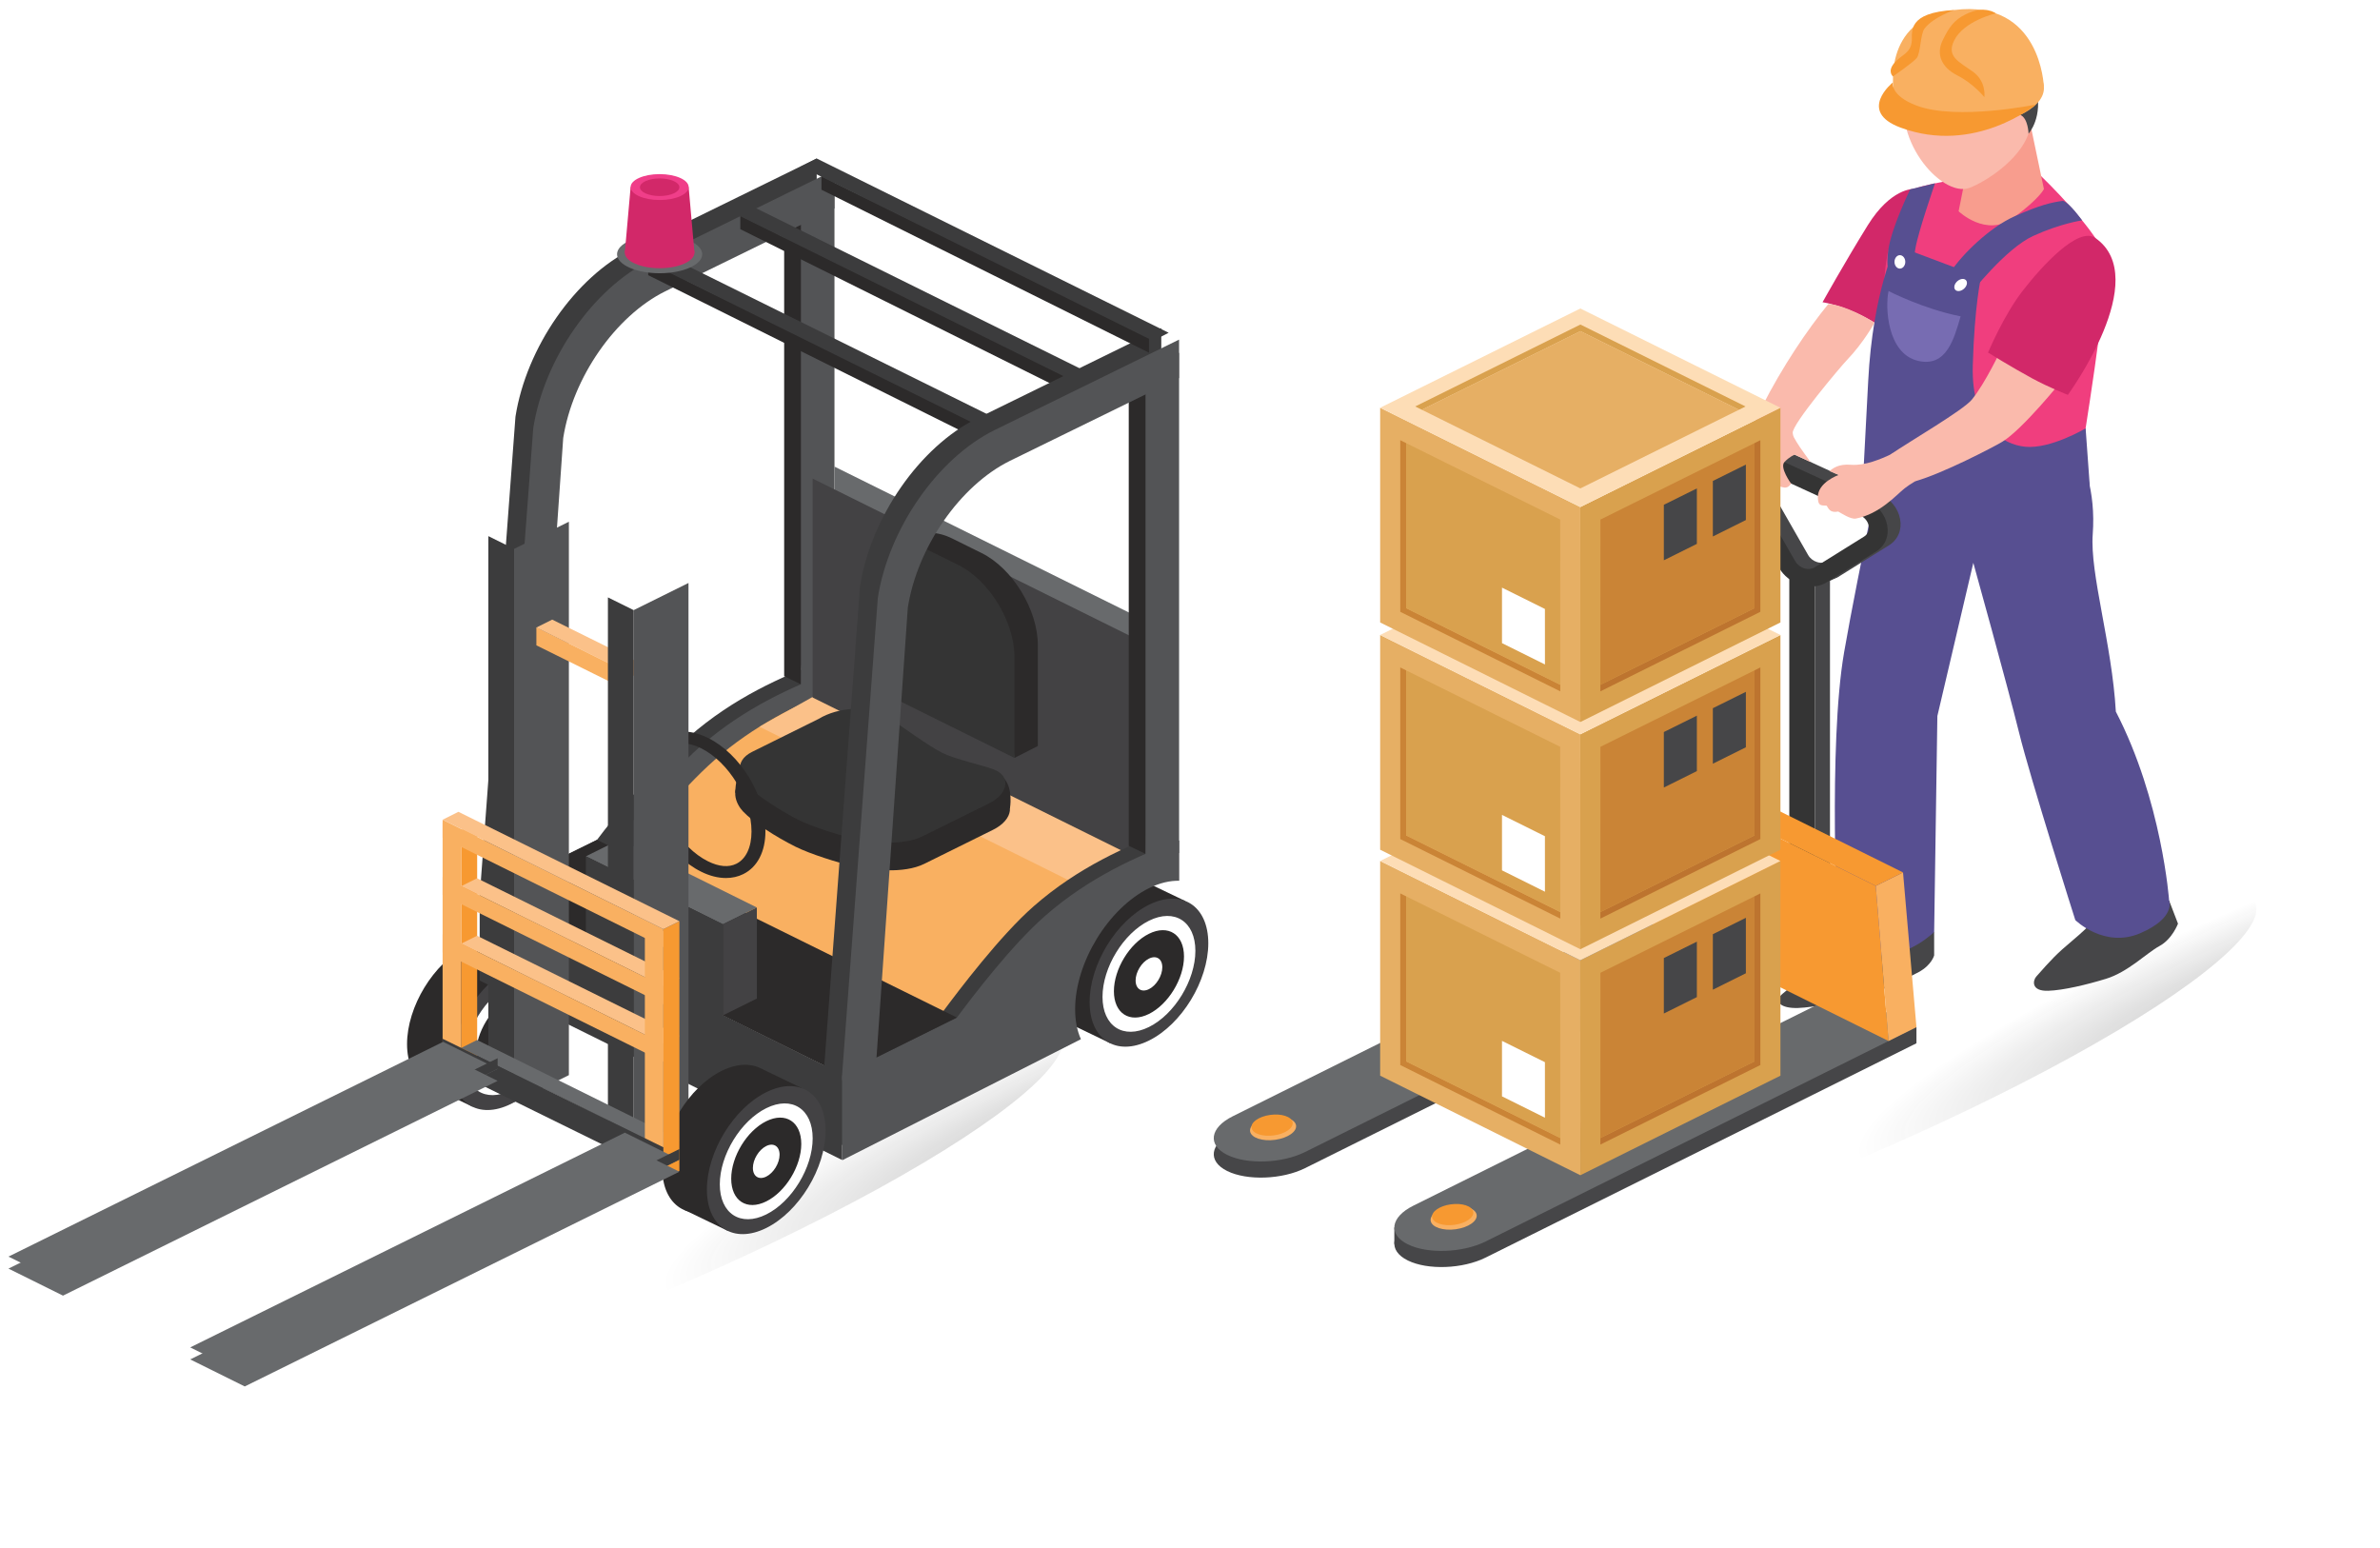 <svg width="203" height="132" viewBox="0 0 203 132" fill="none" xmlns="http://www.w3.org/2000/svg">
<g filter="url(#filter0_f)">
<ellipse rx="40.734" ry="7.141" transform="matrix(0.92 -0.391 0.518 0.855 154.802 92.784)" fill="url(#paint0_radial)" fill-opacity="0.25"/>
</g>
<g filter="url(#filter1_f)">
<ellipse rx="40.734" ry="7.141" transform="matrix(0.92 -0.391 0.518 0.855 53.005 104.039)" fill="url(#paint1_radial)" fill-opacity="0.25"/>
</g>
<path d="M58.78 62.826C55.919 65.331 52.234 69.871 50.922 71.631L41.469 76.33V83.517L41.508 83.65L61.841 73.337C61.524 72.633 61.349 71.775 61.349 70.783C61.349 66.804 64.168 62.18 67.645 60.457C68.567 60.001 69.439 59.805 70.228 59.822V56.382C66.716 57.679 62.563 59.513 58.78 62.826Z" fill="#3C3C3D"/>
<path d="M59.742 63.657C56.882 66.161 53.536 70.563 52.225 72.324L42.432 77.161V84.348L42.471 84.481L62.804 74.168C62.487 73.465 62.312 72.606 62.312 71.614C62.312 67.634 65.129 63.013 68.606 61.29C69.529 60.833 70.402 60.638 71.191 60.655V57.215C67.677 58.511 63.524 60.345 59.742 63.657Z" fill="#535456"/>
<path d="M68.314 58.364L66.884 57.675V17.913L69.746 15.616L68.314 58.364Z" fill="#2C2A2A"/>
<path d="M71.176 58.279L68.314 59.697V17.913L71.176 15.616V58.279Z" fill="#535456"/>
<path d="M69.659 13.516L53.911 21.237C49.063 23.639 44.895 29.634 43.966 35.539L40.915 76.447L42.437 77.468L43.838 74.964L46.523 36.373C47.335 31.208 50.982 25.963 55.224 23.861L69.659 16.792V13.516Z" fill="#3C3C3D"/>
<path d="M71.176 14.502L55.428 22.221C50.58 24.623 46.411 30.619 45.482 36.523L42.438 77.161L42.432 77.684L45.354 75.948L48.039 37.359C48.851 32.192 52.499 26.947 56.74 24.846L71.176 17.776V14.502Z" fill="#535456"/>
<path d="M44.841 84.037C44.841 87.235 42.576 90.951 39.78 92.337C36.985 93.721 34.719 92.25 34.719 89.052C34.719 85.853 36.985 82.138 39.78 80.753C42.576 79.368 44.841 80.839 44.841 84.037Z" fill="#2C2A2A"/>
<path d="M40.303 94.397L36.637 92.627L43.178 80.571L46.684 82.253L40.303 94.397Z" fill="#2C2A2A"/>
<path d="M48.645 85.857C48.645 89.055 46.379 92.771 43.584 94.155C40.788 95.54 38.522 94.07 38.522 90.871C38.522 87.672 40.788 83.958 43.584 82.572C46.379 81.187 48.645 82.657 48.645 85.857Z" fill="#434244"/>
<path d="M47.543 86.504C47.543 89.006 45.77 91.914 43.584 92.998C41.395 94.082 39.622 92.931 39.622 90.428C39.622 87.925 41.395 85.017 43.584 83.934C45.77 82.85 47.543 84.002 47.543 86.504Z" fill="white"/>
<path d="M46.572 86.986C46.572 88.873 45.233 91.067 43.584 91.884C41.932 92.703 40.594 91.835 40.594 89.947C40.594 88.058 41.932 85.864 43.584 85.047C45.233 84.229 46.572 85.097 46.572 86.986Z" fill="#2C2A2A"/>
<path d="M44.721 87.902C44.721 88.621 44.211 89.457 43.584 89.769C42.955 90.079 42.444 89.749 42.444 89.029C42.444 88.311 42.955 87.475 43.584 87.164C44.211 86.851 44.721 87.182 44.721 87.902Z" fill="white"/>
<path d="M97.707 71.959L71.181 58.833C67.954 60.102 64.316 61.873 60.967 64.806C58.106 67.311 54.42 71.85 53.109 73.612L45.587 77.35V84.672L57.841 78.456L80.472 90.372L97.707 71.959Z" fill="#F9B061"/>
<path d="M99.681 53.921L71.178 39.798V58.472L99.681 72.585V53.921Z" fill="#686A6C"/>
<path d="M83.219 36L55.287 22.323V23.471L83.219 37.369V36Z" fill="#2C2A2A"/>
<path d="M91.077 32.074L63.143 18.399V19.547L91.077 33.445V32.074Z" fill="#2C2A2A"/>
<path d="M91.446 75.224L96.275 72.828L69.303 59.449L64.782 61.984L91.446 75.224Z" fill="#FBC189"/>
<path d="M97.819 54.945L69.315 40.82V59.494L97.819 73.609V54.945Z" fill="#434244"/>
<path d="M99.258 78.634C99.258 81.834 96.993 85.548 94.197 86.933C91.402 88.319 89.136 86.849 89.136 83.649C89.136 80.451 91.402 76.735 94.197 75.351C96.993 73.966 99.258 75.436 99.258 78.634Z" fill="#2C2A2A"/>
<path d="M94.719 88.992L91.053 87.224L97.594 75.168L101.1 76.85L94.719 88.992Z" fill="#2C2A2A"/>
<path d="M103.061 80.452C103.061 83.65 100.795 87.366 98 88.751C95.204 90.137 92.938 88.667 92.938 85.468C92.938 82.27 95.204 78.554 98 77.169C100.795 75.784 103.061 77.254 103.061 80.452Z" fill="#434244"/>
<path d="M101.959 81.1C101.959 83.603 100.187 86.511 97.999 87.595C95.811 88.679 94.038 87.527 94.038 85.025C94.038 82.522 95.811 79.614 97.999 78.531C100.187 77.447 101.959 78.597 101.959 81.1Z" fill="white"/>
<path d="M100.988 81.581C100.988 83.472 99.649 85.663 97.999 86.481C96.349 87.3 95.01 86.432 95.01 84.543C95.01 82.656 96.349 80.461 97.999 79.643C99.649 78.826 100.988 79.694 100.988 81.581Z" fill="#2C2A2A"/>
<path d="M99.138 82.497C99.138 83.218 98.628 84.054 98.001 84.365C97.372 84.676 96.861 84.345 96.861 83.626C96.861 82.908 97.372 82.071 98.001 81.76C98.628 81.449 99.138 81.78 99.138 82.497Z" fill="white"/>
<path d="M40.915 76.306V83.633L71.831 98.941V91.627L40.915 76.306Z" fill="#3C3C3D"/>
<path d="M88.171 77.292C85.311 79.796 81.79 84.454 80.478 86.215L70.86 90.796V97.983L70.9 98.116L91.233 87.802C90.916 87.1 90.74 86.241 90.74 85.249C90.74 81.269 93.56 76.647 97.037 74.923C97.958 74.467 98.831 74.271 99.62 74.288V70.847C96.108 72.146 91.953 73.98 88.171 77.292Z" fill="#3C3C3D"/>
<path d="M89.134 78.123C86.272 80.629 82.928 85.029 81.616 86.79L71.823 91.627V98.816L71.863 98.947L92.195 88.635C91.879 87.932 91.702 87.072 91.702 86.08C91.702 82.102 94.521 77.479 97.998 75.755C98.921 75.3 99.792 75.104 100.581 75.121V71.679C97.069 72.977 92.916 74.811 89.134 78.123Z" fill="#535456"/>
<path d="M72.824 73.889C71.531 73.606 69.093 72.836 67.854 72.217C66.141 71.362 64.271 70.153 63.372 69.205C62.819 68.622 62.029 67.101 63.804 66.223L69.67 63.317C71.372 62.277 74.114 62.074 75.689 63.103C76.918 63.903 79.361 65.713 80.588 66.319C81.725 66.883 84.027 67.369 85.142 67.787C86.595 68.329 86.484 69.89 84.71 70.77L78.844 73.674C77.07 74.553 74.284 74.208 72.824 73.889Z" fill="#2C2A2A"/>
<path d="M67.865 66.329C67.865 66.329 63.432 64.416 63.11 65.425C62.694 66.721 62.709 67.615 62.709 67.615L67.865 67.875V66.329Z" fill="#2C2A2A"/>
<path d="M85.675 66.43C84.953 65.568 80.647 67.468 80.647 67.468V69.31L86.142 68.937C86.142 68.937 86.432 67.334 85.675 66.43Z" fill="#2C2A2A"/>
<path d="M72.878 71.533C71.628 71.26 69.273 70.512 68.074 69.918C66.988 69.379 64.609 67.922 63.741 67.007C63.207 66.442 62.444 64.973 64.159 64.124L69.827 61.314C71.475 60.31 74.122 60.114 75.647 61.107C76.833 61.882 79.196 63.631 80.38 64.218C81.479 64.761 83.705 65.231 84.782 65.635C86.186 66.16 86.08 67.668 84.365 68.518L78.696 71.326C76.981 72.176 74.288 71.841 72.878 71.533Z" fill="#343434"/>
<path d="M88.522 63.629V55.024C88.522 52.011 86.367 48.479 83.733 47.174L81.236 45.937C78.602 44.632 76.447 46.029 76.447 49.042V57.647L88.522 63.629Z" fill="#2C2A2A"/>
<path d="M86.527 64.645L88.521 63.63L86.163 61.638L86.527 64.645Z" fill="#2C2A2A"/>
<path d="M86.528 64.645V56.04C86.528 53.029 84.373 49.494 81.741 48.19L79.242 46.952C76.609 45.648 74.455 47.045 74.455 50.058V58.663L86.528 64.645Z" fill="#343434"/>
<path d="M58.271 63.411C57.946 63.411 57.648 63.478 57.38 63.61C56.559 64.018 56.087 65.02 56.087 66.363C56.087 69.102 58.018 72.287 60.389 73.463C61.318 73.924 62.154 73.997 62.806 73.671C63.629 73.265 64.099 72.261 64.099 70.92C64.099 68.179 62.17 64.994 59.797 63.818C59.25 63.547 58.735 63.411 58.271 63.411ZM61.922 74.887C61.247 74.887 60.525 74.707 59.797 74.344C57.051 72.984 54.9 69.478 54.9 66.363C54.9 64.647 55.589 63.324 56.787 62.728C57.812 62.221 59.092 62.294 60.389 62.938C63.135 64.299 65.286 67.804 65.286 70.92C65.286 72.635 64.599 73.959 63.399 74.552C62.95 74.776 62.45 74.887 61.922 74.887Z" fill="#2C2A2A"/>
<path d="M71.83 91.643L81.617 86.789L50.922 71.631L41.102 76.447L71.83 91.643Z" fill="#2C2A2A"/>
<path d="M64.554 77.4L61.651 78.838L49.976 73.035L52.862 71.6L64.554 77.4Z" fill="#686A6C"/>
<path d="M49.976 73.035V81.111L61.657 86.896V78.825L49.976 73.035Z" fill="#3C3C3D"/>
<path d="M64.555 77.4L61.658 78.837V86.602L64.555 85.167V77.4Z" fill="#434244"/>
<path d="M48.522 44.499L43.847 46.815V94.015L48.522 91.7V44.499Z" fill="#535456"/>
<path d="M41.653 45.727V91.548L43.848 92.635V46.815L41.653 45.727Z" fill="#3C3C3D"/>
<path d="M53.684 57.437L45.75 53.507V55.042L53.684 58.971V57.437Z" fill="#F9B061"/>
<path d="M57.593 58.042L47.099 52.847L45.75 53.521L57.593 59.391V58.042Z" fill="#FBC189"/>
<path d="M58.724 49.723L54.048 52.039V97.859L58.724 95.546V49.723Z" fill="#535456"/>
<path d="M51.852 50.952V96.773L54.048 97.859V52.039L51.852 50.952Z" fill="#3C3C3D"/>
<path d="M66.613 94.622C66.613 97.821 64.347 101.537 61.55 102.921C58.755 104.306 56.489 102.836 56.489 99.638C56.489 96.438 58.755 92.724 61.55 91.338C64.347 89.954 66.613 91.424 66.613 94.622Z" fill="#2C2A2A"/>
<path d="M62.073 104.98L58.408 103.211L64.948 91.155L68.456 92.838L62.073 104.98Z" fill="#2C2A2A"/>
<path d="M70.418 96.439C70.418 99.639 68.151 103.353 65.356 104.739C62.562 106.125 60.294 104.655 60.294 101.455C60.294 98.257 62.562 94.541 65.356 93.157C68.151 91.772 70.418 93.241 70.418 96.439Z" fill="#434244"/>
<path d="M69.316 97.089C69.316 99.592 67.543 102.499 65.356 103.582C63.169 104.665 61.395 103.514 61.395 101.012C61.395 98.51 63.169 95.603 65.356 94.519C67.543 93.436 69.316 94.585 69.316 97.089Z" fill="white"/>
<path d="M68.344 97.57C68.344 99.458 67.007 101.652 65.356 102.47C63.705 103.288 62.368 102.42 62.368 100.53C62.368 98.643 63.705 96.449 65.356 95.63C67.007 94.813 68.344 95.681 68.344 97.57Z" fill="#2C2A2A"/>
<path d="M66.494 98.486C66.494 99.206 65.985 100.041 65.356 100.354C64.727 100.665 64.217 100.334 64.217 99.614C64.217 98.895 64.727 98.06 65.356 97.747C65.985 97.437 66.494 97.767 66.494 98.486Z" fill="white"/>
<path d="M97.707 72.828L96.276 72.141V32.379L99.138 30.081L97.707 72.828Z" fill="#2C2A2A"/>
<path d="M100.569 72.746L97.707 74.161V32.379L100.569 30.081V72.746Z" fill="#535456"/>
<path d="M99.05 27.982L83.302 35.704C78.454 38.105 74.284 44.1 73.355 50.004L70.306 90.912L73.228 89.428L75.913 50.841C76.725 45.674 80.373 40.429 84.615 38.327L99.05 31.256V27.982Z" fill="#3C3C3D"/>
<path d="M71.442 92.018L70.306 90.912L71.83 88.726L73.455 90.507L71.442 92.018Z" fill="#3C3C3D"/>
<path d="M100.567 28.966L84.819 36.688C79.972 39.09 75.801 45.084 74.874 50.989L71.829 91.627L71.823 92.148L74.746 90.414L77.431 51.825C78.243 46.659 81.891 41.413 86.132 39.311L100.567 32.242V28.966Z" fill="#535456"/>
<path d="M40.699 70.132L39.334 70.808V91.891L40.699 91.426V70.132Z" fill="#F79931"/>
<path d="M57.947 88.349L56.582 89.026L39.34 80.486L40.689 79.812L57.947 88.349Z" fill="#FBC189"/>
<path d="M57.947 97.24L56.582 97.916L39.34 89.379L40.689 88.702L57.947 97.24Z" fill="#686A6C"/>
<path d="M56.583 79.247L37.752 69.916V71.452L56.583 80.783V79.247Z" fill="#F9B061"/>
<path d="M57.947 83.446L56.582 84.123L39.34 75.585L40.689 74.909L57.947 83.446Z" fill="#FBC189"/>
<path d="M57.949 78.571L56.584 79.247V100.542L57.949 99.866V78.571Z" fill="#F79931"/>
<path d="M57.947 78.571L56.583 79.247L37.752 69.916L39.1 69.241L57.947 78.571Z" fill="#FBC189"/>
<path d="M56.583 84.123L37.752 74.793V76.329L56.583 85.658V84.123Z" fill="#F9B061"/>
<path d="M56.583 89.026L37.752 79.695V81.231L56.583 90.56V89.026Z" fill="#F9B061"/>
<path d="M39.333 91.891L37.752 91.155V70.168L39.333 70.951V91.891Z" fill="#F9B061"/>
<path d="M56.584 100.542L55.003 99.758V78.643L56.584 79.427V100.542Z" fill="#F9B061"/>
<path d="M56.583 97.855L37.752 88.596V90.912L56.583 100.172V97.855Z" fill="#3C3C3D"/>
<path d="M57.948 98.909L20.876 117.227L16.225 114.922L53.297 96.606L57.948 98.909Z" fill="#686A6C"/>
<path d="M20.877 117.227V116.308L57.949 98.002V98.909L20.877 117.227Z" fill="#3C3C3D"/>
<path d="M57.948 99.936L20.876 118.252L16.225 115.946L53.297 97.631L57.948 99.936Z" fill="#686A6C"/>
<path d="M42.445 91.165L5.373 109.48L0.722 107.178L37.794 88.86L42.445 91.165Z" fill="#686A6C"/>
<path d="M5.373 109.48V108.563L42.445 90.257V91.165L5.373 109.48Z" fill="#3C3C3D"/>
<path d="M42.445 92.189L5.373 110.507L0.722 108.201L37.794 89.886L42.445 92.189Z" fill="#686A6C"/>
<path d="M84.899 35.669L55.745 21.246L54.398 21.922L83.568 36.36L84.899 35.669Z" fill="#3C3C3D"/>
<path d="M92.756 31.745L63.602 17.321L62.253 17.998L91.424 32.437L92.756 31.745Z" fill="#3C3C3D"/>
<path d="M98.001 28.71L70.067 15.035V16.183L98.001 30.081V28.71Z" fill="#2C2A2A"/>
<path d="M99.68 28.381L69.658 13.517L68.314 14.207L98.347 29.071L99.68 28.381Z" fill="#3C3C3D"/>
<path d="M59.896 21.683C59.896 22.579 58.27 23.306 56.262 23.306C54.255 23.306 52.63 22.579 52.63 21.683C52.63 20.787 54.255 20.059 56.262 20.059C58.27 20.059 59.896 20.787 59.896 21.683Z" fill="#686A6C"/>
<path d="M59.234 21.549C59.234 22.281 57.903 22.876 56.263 22.876C54.623 22.876 53.293 22.281 53.293 21.549C53.293 20.816 54.623 20.223 56.263 20.223C57.903 20.223 59.234 20.816 59.234 21.549Z" fill="#D22869"/>
<path d="M53.788 15.954L53.293 21.549H59.234L58.738 15.954H53.788Z" fill="#D22869"/>
<path d="M58.738 15.954C58.738 16.564 57.629 17.06 56.263 17.06C54.897 17.06 53.788 16.564 53.788 15.954C53.788 15.345 54.897 14.85 56.263 14.85C57.629 14.85 58.738 15.345 58.738 15.954Z" fill="#F03E89"/>
<path d="M57.946 15.97C57.946 16.384 57.194 16.72 56.264 16.72C55.335 16.72 54.583 16.384 54.583 15.97C54.583 15.555 55.335 15.218 56.264 15.218C57.194 15.218 57.946 15.555 57.946 15.97Z" fill="#D22869"/>
<path d="M157.93 79.744C157.93 79.744 156.773 80.825 155.225 82.12C153.795 83.316 153.351 83.662 152.024 84.774C151.248 85.423 151.887 86.023 153.365 85.972C154.664 85.93 157.606 85.388 159.256 84.878C160.424 84.519 162.569 83.502 163.663 82.906C164.759 82.312 164.972 81.487 164.972 81.487V79.488L157.93 79.744Z" fill="#464648"/>
<path d="M179.086 77.972C179.086 77.972 178.348 78.899 176.8 80.194C175.367 81.392 174.947 81.866 173.68 83.295C173.389 83.622 173.22 84.552 174.7 84.505C175.999 84.463 177.979 83.988 179.628 83.483C181.509 82.908 183.098 81.281 184.192 80.687C185.287 80.092 185.77 78.779 185.77 78.779L185.013 76.81L179.086 77.972Z" fill="#464648"/>
<path d="M178.498 45.561C179.044 38.232 174.334 34.38 174.334 34.38C174.711 31.91 161.36 35.365 161.36 35.365C161.36 35.365 158.501 48.645 157.291 55.638C155.919 63.584 156.751 79.771 156.751 79.771C156.751 79.771 156.924 81.498 160.372 81.486C163.02 81.476 164.972 79.488 164.972 79.488L165.246 61.069L168.312 48.006C168.312 48.006 171.264 58.622 172.2 62.43C173.197 66.485 177.012 78.476 177.012 78.476C177.012 78.476 179.482 80.912 182.55 79.596C185.616 78.278 185.013 76.809 185.013 76.809C185.013 76.809 184.41 68.305 180.469 60.693C180.14 54.913 178.245 48.928 178.498 45.561Z" fill="#574F91"/>
<path d="M163.185 16.122C163.185 16.122 161.276 16.041 159.305 19.22C157.334 22.398 155.451 25.78 155.451 25.78C155.451 25.78 158.32 26.133 161.441 28.599C165.711 25.287 166.408 17.671 163.185 16.122Z" fill="#D22869"/>
<path d="M163.187 16.122C163.187 16.122 162.114 17.888 161.127 21.131C160.139 24.373 160.495 39.447 160.495 39.447C160.495 39.447 164.566 41.918 171.381 41.433C175.431 41.146 177.499 38.993 177.499 38.993C177.499 38.993 179.922 24.23 179.593 22.116C179.264 20 174.109 15.033 174.109 15.033C174.109 15.033 167.291 14.736 163.187 16.122Z" fill="#F03E7E"/>
<path d="M167.85 14.061L167.059 18.02C167.059 18.02 169.408 20.282 171.708 18.591C174.007 16.9 174.334 16.122 174.334 16.122L173.205 10.723L167.85 14.061Z" fill="#F89D8E"/>
<path d="M171.096 4.78C169.133 3.497 164.482 3.085 162.783 7.209C161.003 11.535 165.564 16.936 167.993 16.019C169.355 15.505 172.216 13.68 173.023 11.402C173.928 8.838 172.621 5.777 171.096 4.78Z" fill="#FABAAC"/>
<path d="M162.38 8.583C163.191 9.292 164.372 10.079 166.808 9.734C168.802 9.452 170.231 8.653 170.231 8.653C170.231 8.653 171.758 9.535 172.338 9.804C172.994 10.111 173.023 11.402 173.023 11.402C173.023 11.402 174.318 9.992 173.649 7.408C173.23 5.797 171.387 2.38 167.851 2.663C164.317 2.943 162.262 4.95 161.823 6.685C161.604 7.553 162.015 8.263 162.38 8.583Z" fill="#464648"/>
<path d="M168.048 25.085C168.048 25.085 171.046 21.211 173.416 20.125C175.788 19.042 177.591 18.797 177.591 18.797C177.591 18.797 176.541 17.308 175.963 17.13C174.957 17.261 173.969 17.497 171.835 18.447C169.701 19.398 167.363 21.701 166.431 23.114C164.553 25.961 166.671 26.725 168.048 25.085Z" fill="#574F91"/>
<path d="M162.93 16.146C162.93 16.146 161.283 19.492 161.049 21.414C160.813 23.335 161.26 23.928 162.161 23.994C163.061 24.063 163.111 22.692 163.379 21.161C163.628 19.716 165.047 15.633 165.047 15.633L162.93 16.146Z" fill="#574F91"/>
<path d="M177.891 36.536C177.891 36.536 174.92 38.309 172.753 38.105C170.855 37.927 168.121 36.342 168.266 31.185C168.41 26.03 168.968 23.655 168.968 23.655L161.709 20.924C161.709 20.924 159.736 24.84 159.345 32.523C158.957 40.206 158.791 42.853 158.791 42.853C158.791 42.853 166.54 43.261 171.125 42.853C175.711 42.447 178.245 41.431 178.245 41.431L177.891 36.536Z" fill="#574F91"/>
<path d="M162.51 22.336C162.51 22.653 162.302 22.909 162.047 22.909C161.796 22.909 161.589 22.653 161.589 22.336C161.589 22.021 161.796 21.763 162.047 21.763C162.302 21.763 162.51 22.021 162.51 22.336Z" fill="white"/>
<path d="M166.858 24.078C166.641 24.336 166.635 24.646 166.84 24.773C167.046 24.899 167.388 24.794 167.603 24.538C167.82 24.28 167.824 23.97 167.618 23.843C167.415 23.717 167.072 23.822 166.858 24.078Z" fill="white"/>
<path d="M161.084 24.825C160.786 26.115 160.936 30.171 163.614 30.782C166.041 31.335 166.671 28.878 167.23 26.98C164.086 26.369 161.084 24.825 161.084 24.825Z" fill="#776CB2"/>
<path d="M170.697 29.775C170.697 29.775 169.337 32.684 168.185 34.087C167.433 35 162.967 37.592 161.223 38.779C162.265 39.329 162.718 40.147 163.361 41.043C165.687 40.398 170.089 38.101 170.781 37.68C172.539 36.611 175.869 32.452 175.869 32.452C175.869 32.452 174.334 29.112 170.697 29.775Z" fill="#FABAAC"/>
<path d="M178.714 20.294C177.266 19.295 174.172 22.678 172.53 24.794C170.887 26.908 169.57 30.072 169.57 30.072C169.57 30.072 171.549 31.306 173.321 32.266C174.805 33.069 176.376 33.678 176.376 33.678C176.376 33.678 183.673 23.723 178.714 20.294Z" fill="#D22869"/>
<path d="M171.708 5.038C174.565 6.011 175.191 7.947 173.102 9.365C171.015 10.782 167.009 11.145 164.152 10.172C161.295 9.199 160.671 7.263 162.758 5.843C164.845 4.426 168.851 4.067 171.708 5.038Z" fill="#F9B061"/>
<path d="M161.55 7.953C161.55 7.953 160.339 1.655 166.69 0.854C174.091 -0.08 174.327 7.377 174.327 7.377L161.55 7.953Z" fill="#F9B061"/>
<path d="M161.457 7.023C161.457 7.023 158.37 9.501 162.114 10.886C168.455 13.237 173.648 8.918 173.648 8.918C173.648 8.918 166.907 10.299 163.485 9.009C161.168 8.137 161.457 7.023 161.457 7.023Z" fill="#F79931"/>
<path d="M167.649 1.226C166.687 1.708 166.253 2.284 165.69 3.458C165.127 4.63 165.593 5.751 166.953 6.435C168.317 7.119 169.255 8.286 169.255 8.286C169.255 8.286 169.454 6.957 168.275 6.112C167.098 5.268 165.998 4.83 166.675 3.458C167.508 1.765 170.23 1.141 170.23 1.141C170.23 1.141 169.302 0.397 167.649 1.226Z" fill="#F79931"/>
<path d="M166.691 0.854C166.691 0.854 164.871 1.464 164.144 2.449C163.794 2.922 163.815 4.543 163.486 4.946C163.157 5.348 161.458 6.517 161.458 6.517C161.458 6.517 160.945 6.105 161.582 5.363C162.219 4.623 162.993 4.559 163.066 3.458C163.111 2.715 162.67 1.069 166.691 0.854Z" fill="#F79931"/>
<path d="M156.086 77.087V48.712H154.802V77.087H156.086Z" fill="#464648"/>
<path d="M154.8 77.087V48.712H152.618V77.087H154.8Z" fill="#343434"/>
<path d="M154.221 47.336C154.384 47.623 154.664 47.843 154.987 47.941C155.318 48.042 155.646 48.006 155.9 47.848L160.097 45.233C160.412 45.037 160.559 44.693 160.488 44.312C160.416 43.93 160.144 43.597 159.758 43.421L152.033 39.867C151.354 39.556 150.921 39.902 150.803 40.013C150.687 40.125 150.335 40.543 150.692 41.168L154.221 47.336ZM155.003 49.435L154.7 49.358C153.911 49.116 153.23 48.58 152.83 47.883L149.3 41.715C148.729 40.719 148.836 39.614 149.572 38.899C150.304 38.186 151.482 38.046 152.564 38.545L160.291 42.097C161.23 42.53 161.894 43.341 162.067 44.268C162.24 45.196 161.883 46.036 161.114 46.513L156.92 49.128C156.378 49.464 155.693 49.572 155.003 49.435Z" fill="#464648"/>
<path d="M155.443 49.846L156.829 49.18V48.885L155.053 49.613L155.443 49.846Z" fill="#464648"/>
<path d="M149.148 38.981L150.223 38.465L150.455 38.686L149.521 39.484L149.148 38.981Z" fill="#464648"/>
<path d="M153.122 47.867C153.286 48.152 153.565 48.374 153.889 48.473C154.22 48.573 154.547 48.537 154.802 48.379L158.998 45.764C159.314 45.567 159.46 45.222 159.388 44.843C159.317 44.463 159.044 44.13 158.659 43.952L150.933 40.398C150.256 40.086 149.822 40.432 149.704 40.543C149.588 40.657 149.236 41.074 149.592 41.699L153.122 47.867ZM153.904 49.965L153.6 49.889C152.81 49.647 152.127 49.11 151.732 48.415L148.201 42.246C147.631 41.25 147.737 40.143 148.473 39.432C149.206 38.717 150.383 38.576 151.465 39.076L159.19 42.629C160.132 43.06 160.794 43.872 160.967 44.8C161.142 45.726 160.784 46.567 160.016 47.045L155.819 49.659C155.279 49.995 154.594 50.102 153.904 49.965Z" fill="#343434"/>
<path d="M163.462 88.982L126.721 107.258C124.766 108.233 121.773 108.344 120.077 107.507C118.378 106.667 118.589 105.187 120.546 104.212L157.302 85.927L163.462 88.982Z" fill="#464648"/>
<path d="M163.462 87.606V88.982L160.763 89.431L160.223 87.21L163.462 87.606Z" fill="#464648"/>
<path d="M118.928 104.692V106.084L119.538 106.693L119.833 105.037L118.928 104.692Z" fill="#464648"/>
<path d="M163.462 87.606L126.721 105.885C124.766 106.856 121.773 106.969 120.077 106.13C118.378 105.293 118.589 103.81 120.546 102.836L157.302 84.552L163.462 87.606Z" fill="#686A6C"/>
<path d="M125.946 103.597C126.049 104.136 125.253 104.694 124.171 104.844C123.091 104.994 122.134 104.678 122.031 104.139C121.93 103.6 122.724 103.042 123.806 102.894C124.886 102.743 125.845 103.058 125.946 103.597Z" fill="#F9B061"/>
<path d="M125.656 103.35C125.748 103.834 125.036 104.332 124.07 104.466C123.104 104.599 122.248 104.318 122.156 103.837C122.065 103.353 122.776 102.854 123.743 102.72C124.709 102.586 125.567 102.869 125.656 103.35Z" fill="#F79931"/>
<path d="M148.058 81.353L111.317 99.632C109.362 100.605 106.372 100.716 104.673 99.878C102.976 99.039 103.187 97.557 105.143 96.584L141.9 78.299L148.058 81.353Z" fill="#464648"/>
<path d="M148.059 79.978V81.353L145.361 81.803L144.821 79.58L148.059 79.978Z" fill="#464648"/>
<path d="M148.058 79.978L111.317 98.256C109.362 99.229 106.372 99.341 104.673 98.502C102.976 97.663 103.187 96.183 105.143 95.21L141.9 76.922L148.058 79.978Z" fill="#686A6C"/>
<path d="M110.542 95.969C110.644 96.508 109.849 97.066 108.769 97.216C107.688 97.366 106.73 97.05 106.629 96.511C106.528 95.972 107.321 95.415 108.402 95.265C109.484 95.115 110.441 95.43 110.542 95.969Z" fill="#F9B061"/>
<path d="M110.253 95.722C110.344 96.204 109.633 96.703 108.667 96.837C107.7 96.971 106.842 96.691 106.751 96.207C106.66 95.726 107.371 95.226 108.337 95.092C109.306 94.958 110.162 95.241 110.253 95.722Z" fill="#F79931"/>
<path d="M139.531 78.101L144.135 67.7L159.993 75.561L161.085 88.79L139.531 78.101Z" fill="#F79931"/>
<path d="M161.084 88.79L163.462 87.606L162.317 74.412L159.992 75.561L161.084 88.79Z" fill="#F9B061"/>
<path d="M144.135 67.701L159.993 75.561L162.318 74.412L146.482 66.554L144.135 67.701Z" fill="#F79931"/>
<path d="M162.163 38.248C161.823 38.46 161.551 38.622 161.389 38.699C160.423 39.166 159.046 39.734 157.891 39.641C156.737 39.546 156.314 39.993 156.031 40.176C156.295 40.298 156.83 40.506 156.83 40.506C156.83 40.506 154.992 41.156 155.053 42.45C155.082 43.105 155.242 43.114 155.803 43.129C155.976 43.389 156.086 43.766 156.792 43.63C157.011 43.746 157.844 44.314 158.293 44.229C160.309 43.851 161.717 42.244 162.447 41.655C162.884 41.304 163.729 40.809 164.722 40.274C164.098 39.409 163.252 38.694 162.163 38.248Z" fill="#FABAAC"/>
<path d="M155.939 25.937C154.189 28.082 152.033 31.248 150.281 34.709C149.863 35.537 148.659 37.954 148.811 39.138C148.965 40.32 149.677 41.2 150.308 41.497C150.938 41.794 151.126 41.244 151.126 41.244C151.126 41.244 151.832 41.537 152.199 41.585C152.564 41.632 152.768 41.244 152.768 41.244C152.768 41.244 151.771 39.877 152.199 39.414C152.627 38.95 153.074 38.779 153.074 38.779L154.424 39.399C154.424 39.399 153.449 38.077 153.226 37.68C153.002 37.285 152.948 37.254 152.908 36.936C152.815 36.213 157.032 31.231 157.506 30.738C158.974 29.21 159.886 27.519 159.886 27.519C159.886 27.519 159.167 27.057 158.381 26.688C157.475 26.262 156.46 25.925 155.939 25.937Z" fill="#FABAAC"/>
<path d="M134.795 100.237L134.789 81.903L151.861 73.434V91.746L134.795 100.237Z" fill="#D9A14E"/>
<path d="M134.795 100.237L134.789 81.903L117.719 73.434V91.746L134.795 100.237Z" fill="#E6AF64"/>
<path d="M119.935 90.526V76.449L119.433 76.2V90.838L133.083 97.624V97.064L119.935 90.526Z" fill="#CA8436"/>
<path d="M133.082 97.064L133.077 82.971L119.935 76.449V90.527L133.082 97.064Z" fill="#D9A14E"/>
<path d="M128.111 93.509L131.775 95.33L131.773 90.595L128.111 88.778V93.509Z" fill="white"/>
<path d="M149.651 90.526V76.449L150.149 76.2V90.838L136.501 97.624V97.064L149.651 90.526Z" fill="#BD742F"/>
<path d="M136.501 97.064L136.507 82.971L149.651 76.449V90.527L136.501 97.064Z" fill="#CA8436"/>
<path d="M117.719 73.434L134.789 81.903L151.861 73.434L134.795 64.967L117.719 73.434Z" fill="#FDDDB6"/>
<path d="M148.319 73.605L148.882 73.325L134.8 66.338L120.709 73.325L121.274 73.605L134.8 66.9L148.319 73.605Z" fill="#D9A14E"/>
<path d="M148.32 73.606L134.801 66.9L121.274 73.606L134.795 80.315L148.32 73.606Z" fill="#E6AF64"/>
<path d="M146.096 79.68V84.412L148.913 83.011V78.281L146.096 79.68Z" fill="#464648"/>
<path d="M141.916 81.712V86.444L144.733 85.043V80.315L141.916 81.712Z" fill="#464648"/>
<path d="M134.795 80.962L134.789 62.63L151.861 54.159V72.474L134.795 80.962Z" fill="#D9A14E"/>
<path d="M134.795 80.962L134.789 62.63L117.719 54.159V72.474L134.795 80.962Z" fill="#E6AF64"/>
<path d="M119.935 71.253V57.176L119.433 56.927V71.565L133.083 78.349V77.791L119.935 71.253Z" fill="#CA8436"/>
<path d="M133.082 77.791L133.077 63.697L119.935 57.176V71.253L133.082 77.791Z" fill="#D9A14E"/>
<path d="M128.111 74.234L131.775 76.056L131.773 71.322L128.111 69.503V74.234Z" fill="white"/>
<path d="M149.651 71.253V57.176L150.149 56.927V71.565L136.501 78.349V77.791L149.651 71.253Z" fill="#BD742F"/>
<path d="M136.501 77.791L136.507 63.697L149.651 57.176V71.253L136.501 77.791Z" fill="#CA8436"/>
<path d="M117.719 54.159L134.789 62.63L151.861 54.159L134.795 45.694L117.719 54.159Z" fill="#FDDDB6"/>
<path d="M148.319 54.332L148.882 54.051L134.8 47.063L120.709 54.051L121.274 54.332L134.8 47.625L148.319 54.332Z" fill="#D9A14E"/>
<path d="M148.32 54.332L134.801 47.624L121.274 54.332L134.795 61.039L148.32 54.332Z" fill="#E6AF64"/>
<path d="M146.096 60.404V65.138L148.913 63.736V59.007L146.096 60.404Z" fill="#464648"/>
<path d="M141.916 62.436V67.17L144.733 65.768V61.039L141.916 62.436Z" fill="#464648"/>
<path d="M134.795 61.581L134.789 43.246L151.861 34.778V53.091L134.795 61.581Z" fill="#D9A14E"/>
<path d="M134.795 61.581L134.789 43.246L117.719 34.778V53.091L134.795 61.581Z" fill="#E6AF64"/>
<path d="M119.935 51.872V37.794L119.433 37.545V52.182L133.083 58.966V58.408L119.935 51.872Z" fill="#CA8436"/>
<path d="M133.082 58.408L133.077 44.314L119.935 37.794V51.872L133.082 58.408Z" fill="#D9A14E"/>
<path d="M128.111 54.853L131.775 56.673L131.773 51.939L128.111 50.12V54.853Z" fill="white"/>
<path d="M149.651 51.872V37.794L150.149 37.545V52.182L136.501 58.966V58.408L149.651 51.872Z" fill="#BD742F"/>
<path d="M136.501 58.408L136.507 44.314L149.651 37.794V51.872L136.501 58.408Z" fill="#CA8436"/>
<path d="M117.719 34.778L134.789 43.246L151.861 34.778L134.795 26.311L117.719 34.778Z" fill="#FDDDB6"/>
<path d="M148.319 34.949L148.882 34.668L134.8 27.68L120.709 34.668L121.274 34.949L134.8 28.242L148.319 34.949Z" fill="#D9A14E"/>
<path d="M148.32 34.949L134.801 28.242L121.274 34.949L134.795 41.658L148.32 34.949Z" fill="#E6AF64"/>
<path d="M146.096 41.022V45.756L148.913 44.355V39.626L146.096 41.022Z" fill="#464648"/>
<path d="M141.916 43.054V47.788L144.733 46.388V41.658L141.916 43.054Z" fill="#464648"/>
<defs>
<filter id="filter0_f" x="107.127" y="65.718" width="95.35" height="54.132" filterUnits="userSpaceOnUse" color-interpolation-filters="sRGB">
<feFlood flood-opacity="0" result="BackgroundImageFix"/>
<feBlend mode="normal" in="SourceGraphic" in2="BackgroundImageFix" result="shape"/>
<feGaussianBlur stdDeviation="5" result="effect1_foregroundBlur"/>
</filter>
<filter id="filter1_f" x="5.33" y="76.973" width="95.35" height="54.132" filterUnits="userSpaceOnUse" color-interpolation-filters="sRGB">
<feFlood flood-opacity="0" result="BackgroundImageFix"/>
<feBlend mode="normal" in="SourceGraphic" in2="BackgroundImageFix" result="shape"/>
<feGaussianBlur stdDeviation="5" result="effect1_foregroundBlur"/>
</filter>
<radialGradient id="paint0_radial" cx="0" cy="0" r="1" gradientUnits="userSpaceOnUse" gradientTransform="translate(40.734 7.141) rotate(90) scale(7.141 40.734)">
<stop stop-color="#141414"/>
<stop offset="1" stop-color="#121212" stop-opacity="0"/>
</radialGradient>
<radialGradient id="paint1_radial" cx="0" cy="0" r="1" gradientUnits="userSpaceOnUse" gradientTransform="translate(40.734 7.141) rotate(90) scale(7.141 40.734)">
<stop stop-color="#141414"/>
<stop offset="1" stop-color="#121212" stop-opacity="0"/>
</radialGradient>
</defs>
</svg>

